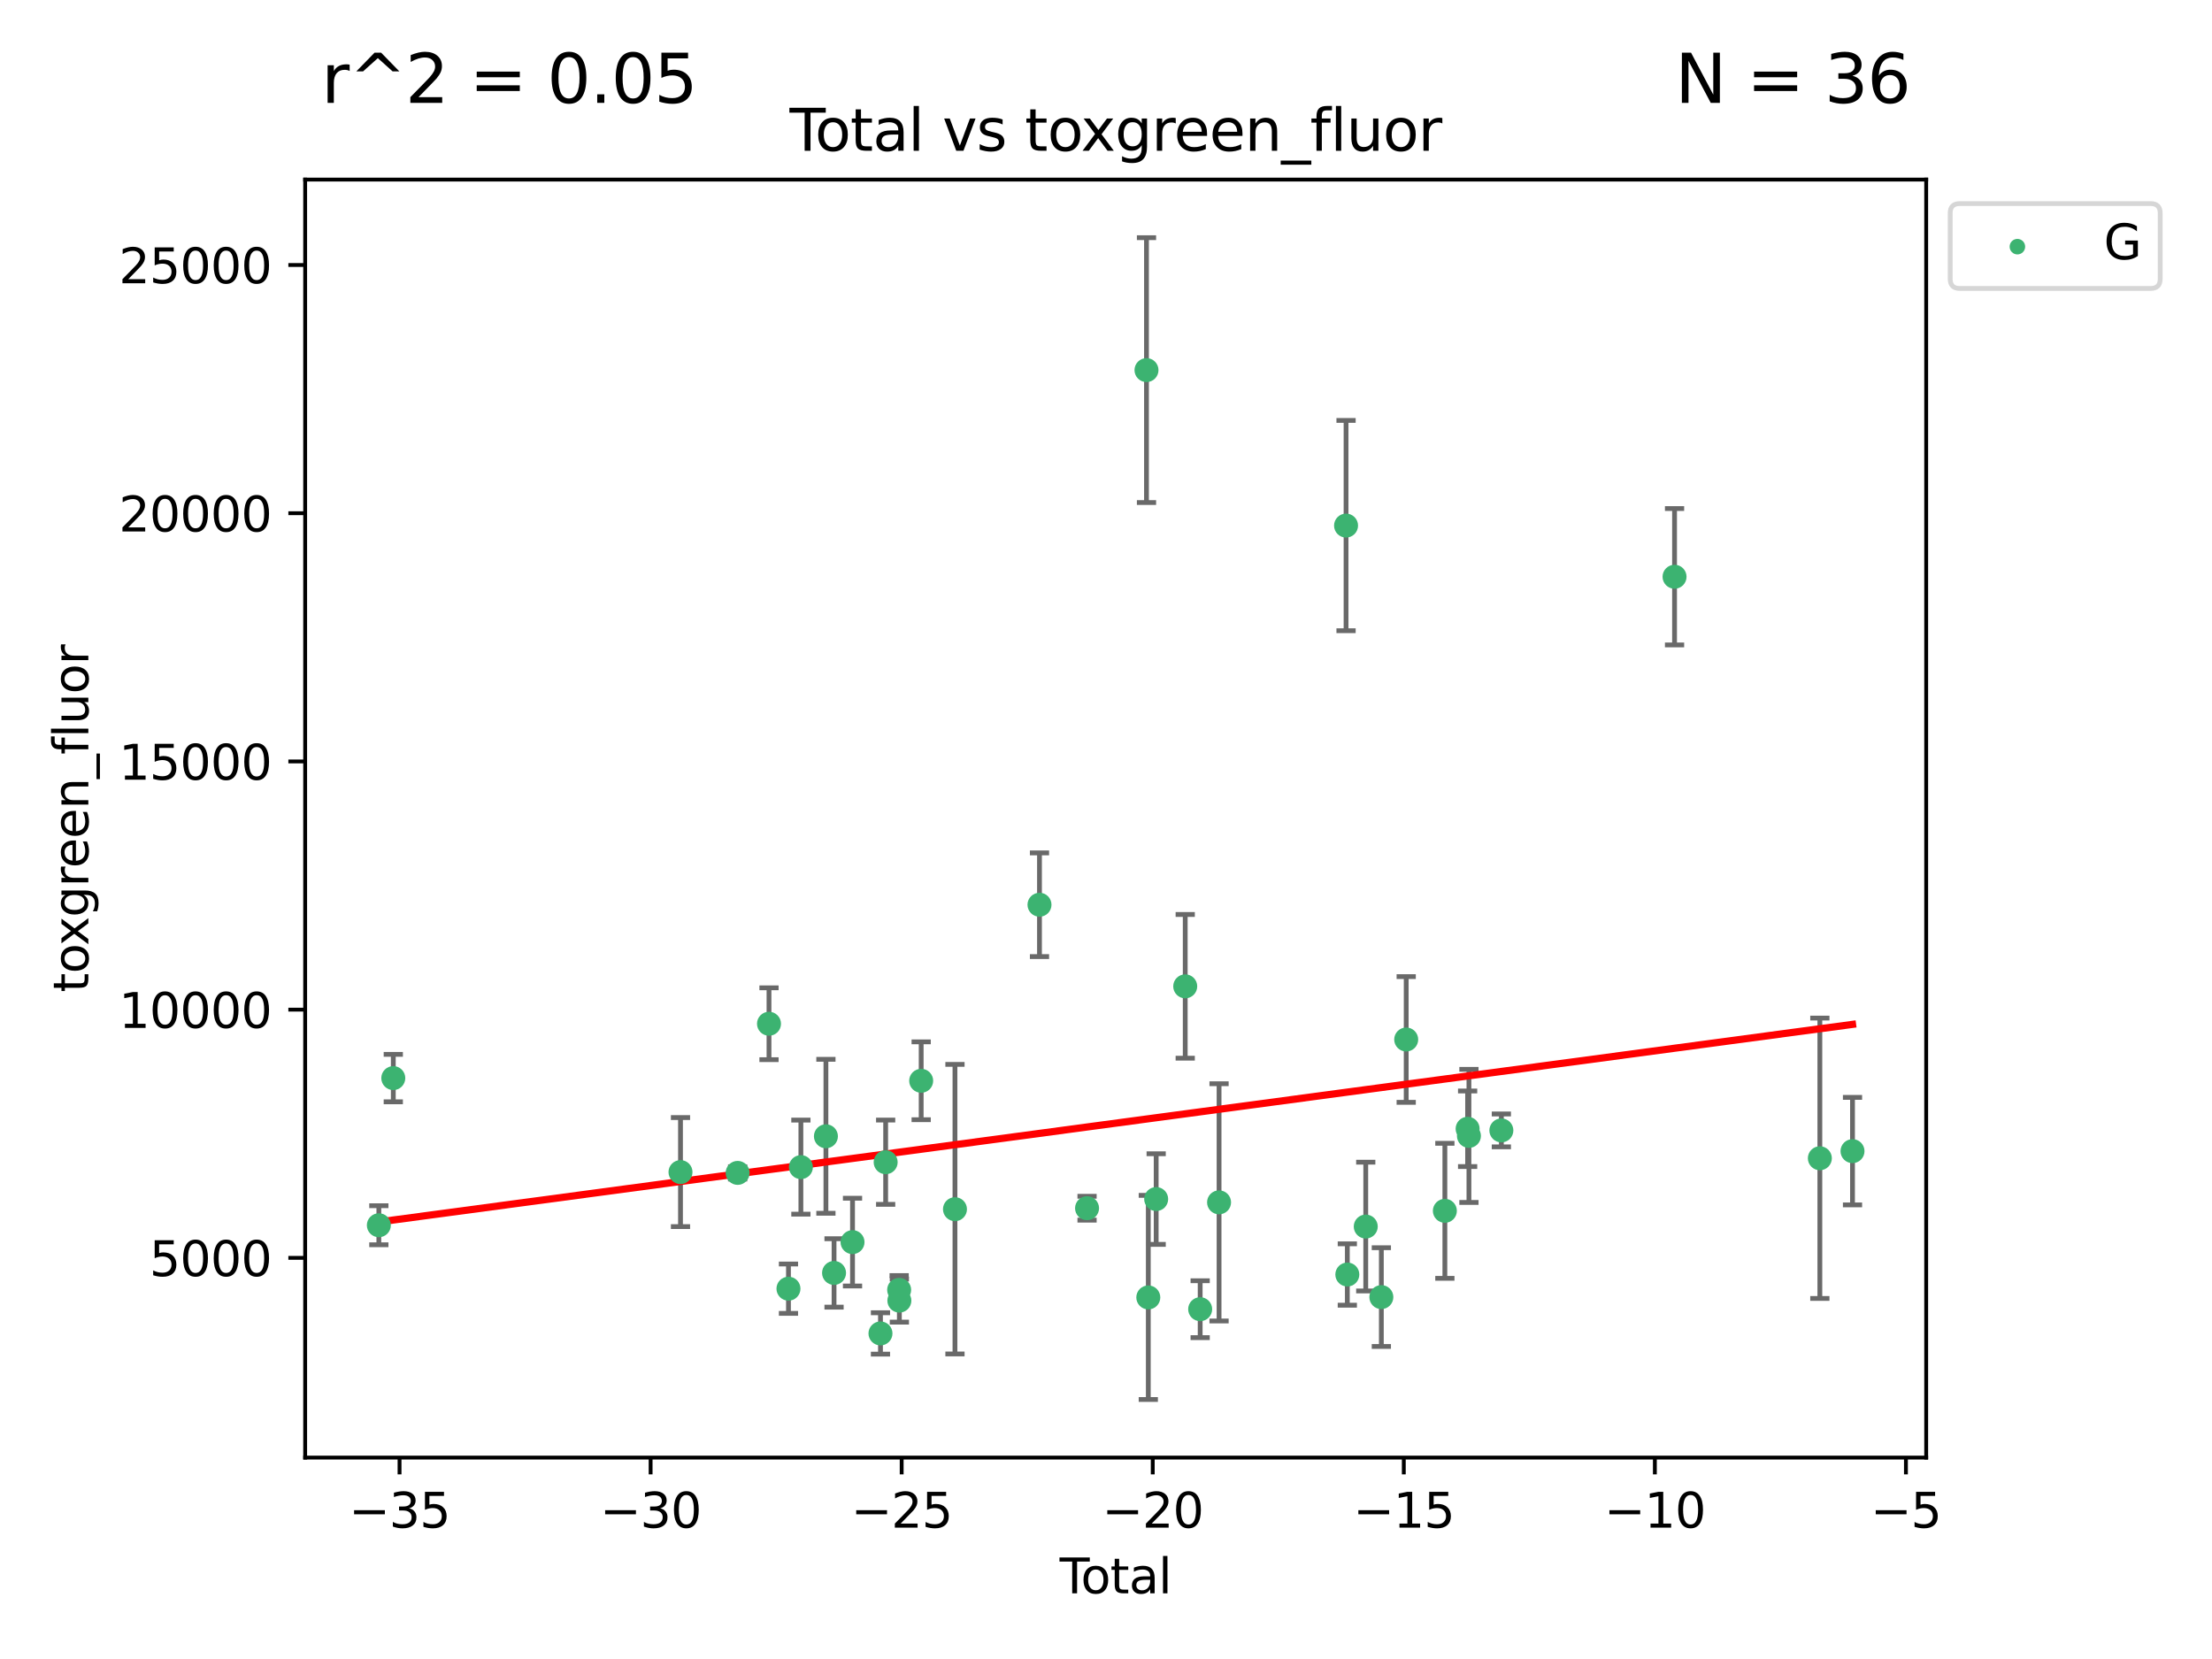 <?xml version="1.0" encoding="utf-8" standalone="no"?>
<!DOCTYPE svg PUBLIC "-//W3C//DTD SVG 1.1//EN"
  "http://www.w3.org/Graphics/SVG/1.1/DTD/svg11.dtd">
<svg xmlns:xlink="http://www.w3.org/1999/xlink" width="460.8pt" height="345.6pt" viewBox="0 0 460.8 345.6" xmlns="http://www.w3.org/2000/svg" version="1.1">
 <defs>
  <style type="text/css">*{stroke-linejoin: round; stroke-linecap: butt}</style>
 </defs>
 <g id="figure_1">
  <g id="patch_1">
   <path d="M 0 345.6 
L 460.8 345.6 
L 460.8 0 
L 0 0 
z
" style="fill: #ffffff"/>
  </g>
  <g id="axes_1">
   <g id="patch_2">
    <path d="M 63.571 303.64 
L 401.26 303.64 
L 401.26 37.411 
L 63.571 37.411 
z
" style="fill: #ffffff"/>
   </g>
   <g id="PathCollection_1">
    <defs>
     <path id="mea04a777cb" d="M 0 1.118 
C 0.297 1.118 0.581 1 0.791 0.791 
C 1 0.581 1.118 0.297 1.118 0 
C 1.118 -0.297 1 -0.581 0.791 -0.791 
C 0.581 -1 0.297 -1.118 0 -1.118 
C -0.297 -1.118 -0.581 -1 -0.791 -0.791 
C -1 -0.581 -1.118 -0.297 -1.118 0 
C -1.118 0.297 -1 0.581 -0.791 0.791 
C -0.581 1 -0.297 1.118 0 1.118 
z
" style="stroke: #3cb371"/>
    </defs>
    <g clip-path="url(#p9fad959317)">
     <use xlink:href="#mea04a777cb" x="78.921" y="255.241" style="fill: #3cb371; stroke: #3cb371"/>
     <use xlink:href="#mea04a777cb" x="81.93" y="224.585" style="fill: #3cb371; stroke: #3cb371"/>
     <use xlink:href="#mea04a777cb" x="141.76" y="244.166" style="fill: #3cb371; stroke: #3cb371"/>
     <use xlink:href="#mea04a777cb" x="153.665" y="244.333" style="fill: #3cb371; stroke: #3cb371"/>
     <use xlink:href="#mea04a777cb" x="160.196" y="213.265" style="fill: #3cb371; stroke: #3cb371"/>
     <use xlink:href="#mea04a777cb" x="164.252" y="268.458" style="fill: #3cb371; stroke: #3cb371"/>
     <use xlink:href="#mea04a777cb" x="166.84" y="243.132" style="fill: #3cb371; stroke: #3cb371"/>
     <use xlink:href="#mea04a777cb" x="172.053" y="236.707" style="fill: #3cb371; stroke: #3cb371"/>
     <use xlink:href="#mea04a777cb" x="173.747" y="265.175" style="fill: #3cb371; stroke: #3cb371"/>
     <use xlink:href="#mea04a777cb" x="177.596" y="258.756" style="fill: #3cb371; stroke: #3cb371"/>
     <use xlink:href="#mea04a777cb" x="183.419" y="277.778" style="fill: #3cb371; stroke: #3cb371"/>
     <use xlink:href="#mea04a777cb" x="184.499" y="242.11" style="fill: #3cb371; stroke: #3cb371"/>
     <use xlink:href="#mea04a777cb" x="187.311" y="268.703" style="fill: #3cb371; stroke: #3cb371"/>
     <use xlink:href="#mea04a777cb" x="187.355" y="270.943" style="fill: #3cb371; stroke: #3cb371"/>
     <use xlink:href="#mea04a777cb" x="191.898" y="225.149" style="fill: #3cb371; stroke: #3cb371"/>
     <use xlink:href="#mea04a777cb" x="198.937" y="251.896" style="fill: #3cb371; stroke: #3cb371"/>
     <use xlink:href="#mea04a777cb" x="216.545" y="188.473" style="fill: #3cb371; stroke: #3cb371"/>
     <use xlink:href="#mea04a777cb" x="226.453" y="251.69" style="fill: #3cb371; stroke: #3cb371"/>
     <use xlink:href="#mea04a777cb" x="238.835" y="77.1" style="fill: #3cb371; stroke: #3cb371"/>
     <use xlink:href="#mea04a777cb" x="239.213" y="270.277" style="fill: #3cb371; stroke: #3cb371"/>
     <use xlink:href="#mea04a777cb" x="240.851" y="249.786" style="fill: #3cb371; stroke: #3cb371"/>
     <use xlink:href="#mea04a777cb" x="246.904" y="205.47" style="fill: #3cb371; stroke: #3cb371"/>
     <use xlink:href="#mea04a777cb" x="250.017" y="272.727" style="fill: #3cb371; stroke: #3cb371"/>
     <use xlink:href="#mea04a777cb" x="253.952" y="250.471" style="fill: #3cb371; stroke: #3cb371"/>
     <use xlink:href="#mea04a777cb" x="280.407" y="109.488" style="fill: #3cb371; stroke: #3cb371"/>
     <use xlink:href="#mea04a777cb" x="280.673" y="265.504" style="fill: #3cb371; stroke: #3cb371"/>
     <use xlink:href="#mea04a777cb" x="284.511" y="255.513" style="fill: #3cb371; stroke: #3cb371"/>
     <use xlink:href="#mea04a777cb" x="287.76" y="270.21" style="fill: #3cb371; stroke: #3cb371"/>
     <use xlink:href="#mea04a777cb" x="292.937" y="216.544" style="fill: #3cb371; stroke: #3cb371"/>
     <use xlink:href="#mea04a777cb" x="300.991" y="252.238" style="fill: #3cb371; stroke: #3cb371"/>
     <use xlink:href="#mea04a777cb" x="305.733" y="235.144" style="fill: #3cb371; stroke: #3cb371"/>
     <use xlink:href="#mea04a777cb" x="306.006" y="236.628" style="fill: #3cb371; stroke: #3cb371"/>
     <use xlink:href="#mea04a777cb" x="312.761" y="235.486" style="fill: #3cb371; stroke: #3cb371"/>
     <use xlink:href="#mea04a777cb" x="348.839" y="120.147" style="fill: #3cb371; stroke: #3cb371"/>
     <use xlink:href="#mea04a777cb" x="379.109" y="241.286" style="fill: #3cb371; stroke: #3cb371"/>
     <use xlink:href="#mea04a777cb" x="385.911" y="239.804" style="fill: #3cb371; stroke: #3cb371"/>
    </g>
   </g>
   <g id="matplotlib.axis_1">
    <g id="xtick_1">
     <g id="line2d_1">
      <defs>
       <path id="m11a4e3e9ac" d="M 0 0 
L 0 3.5 
" style="stroke: #000000; stroke-width: 0.8"/>
      </defs>
      <g>
       <use xlink:href="#m11a4e3e9ac" x="83.232" y="303.64" style="stroke: #000000; stroke-width: 0.8"/>
      </g>
     </g>
     <g id="text_1">
      <!-- −35 -->
      <g transform="translate(72.68 318.238)scale(0.1 -0.1)">
       <defs>
        <path id="DejaVuSans-2212" d="M 678 2272 
L 4684 2272 
L 4684 1741 
L 678 1741 
L 678 2272 
z
" transform="scale(0.016)"/>
        <path id="DejaVuSans-33" d="M 2597 2516 
Q 3050 2419 3304 2112 
Q 3559 1806 3559 1356 
Q 3559 666 3084 287 
Q 2609 -91 1734 -91 
Q 1441 -91 1130 -33 
Q 819 25 488 141 
L 488 750 
Q 750 597 1062 519 
Q 1375 441 1716 441 
Q 2309 441 2620 675 
Q 2931 909 2931 1356 
Q 2931 1769 2642 2001 
Q 2353 2234 1838 2234 
L 1294 2234 
L 1294 2753 
L 1863 2753 
Q 2328 2753 2575 2939 
Q 2822 3125 2822 3475 
Q 2822 3834 2567 4026 
Q 2313 4219 1838 4219 
Q 1578 4219 1281 4162 
Q 984 4106 628 3988 
L 628 4550 
Q 988 4650 1302 4700 
Q 1616 4750 1894 4750 
Q 2613 4750 3031 4423 
Q 3450 4097 3450 3541 
Q 3450 3153 3228 2886 
Q 3006 2619 2597 2516 
z
" transform="scale(0.016)"/>
        <path id="DejaVuSans-35" d="M 691 4666 
L 3169 4666 
L 3169 4134 
L 1269 4134 
L 1269 2991 
Q 1406 3038 1543 3061 
Q 1681 3084 1819 3084 
Q 2600 3084 3056 2656 
Q 3513 2228 3513 1497 
Q 3513 744 3044 326 
Q 2575 -91 1722 -91 
Q 1428 -91 1123 -41 
Q 819 9 494 109 
L 494 744 
Q 775 591 1075 516 
Q 1375 441 1709 441 
Q 2250 441 2565 725 
Q 2881 1009 2881 1497 
Q 2881 1984 2565 2268 
Q 2250 2553 1709 2553 
Q 1456 2553 1204 2497 
Q 953 2441 691 2322 
L 691 4666 
z
" transform="scale(0.016)"/>
       </defs>
       <use xlink:href="#DejaVuSans-2212"/>
       <use xlink:href="#DejaVuSans-33" x="83.789"/>
       <use xlink:href="#DejaVuSans-35" x="147.412"/>
      </g>
     </g>
    </g>
    <g id="xtick_2">
     <g id="line2d_2">
      <g>
       <use xlink:href="#m11a4e3e9ac" x="135.534" y="303.64" style="stroke: #000000; stroke-width: 0.8"/>
      </g>
     </g>
     <g id="text_2">
      <!-- −30 -->
      <g transform="translate(124.981 318.238)scale(0.1 -0.1)">
       <defs>
        <path id="DejaVuSans-30" d="M 2034 4250 
Q 1547 4250 1301 3770 
Q 1056 3291 1056 2328 
Q 1056 1369 1301 889 
Q 1547 409 2034 409 
Q 2525 409 2770 889 
Q 3016 1369 3016 2328 
Q 3016 3291 2770 3770 
Q 2525 4250 2034 4250 
z
M 2034 4750 
Q 2819 4750 3233 4129 
Q 3647 3509 3647 2328 
Q 3647 1150 3233 529 
Q 2819 -91 2034 -91 
Q 1250 -91 836 529 
Q 422 1150 422 2328 
Q 422 3509 836 4129 
Q 1250 4750 2034 4750 
z
" transform="scale(0.016)"/>
       </defs>
       <use xlink:href="#DejaVuSans-2212"/>
       <use xlink:href="#DejaVuSans-33" x="83.789"/>
       <use xlink:href="#DejaVuSans-30" x="147.412"/>
      </g>
     </g>
    </g>
    <g id="xtick_3">
     <g id="line2d_3">
      <g>
       <use xlink:href="#m11a4e3e9ac" x="187.835" y="303.64" style="stroke: #000000; stroke-width: 0.8"/>
      </g>
     </g>
     <g id="text_3">
      <!-- −25 -->
      <g transform="translate(177.283 318.238)scale(0.1 -0.1)">
       <defs>
        <path id="DejaVuSans-32" d="M 1228 531 
L 3431 531 
L 3431 0 
L 469 0 
L 469 531 
Q 828 903 1448 1529 
Q 2069 2156 2228 2338 
Q 2531 2678 2651 2914 
Q 2772 3150 2772 3378 
Q 2772 3750 2511 3984 
Q 2250 4219 1831 4219 
Q 1534 4219 1204 4116 
Q 875 4013 500 3803 
L 500 4441 
Q 881 4594 1212 4672 
Q 1544 4750 1819 4750 
Q 2544 4750 2975 4387 
Q 3406 4025 3406 3419 
Q 3406 3131 3298 2873 
Q 3191 2616 2906 2266 
Q 2828 2175 2409 1742 
Q 1991 1309 1228 531 
z
" transform="scale(0.016)"/>
       </defs>
       <use xlink:href="#DejaVuSans-2212"/>
       <use xlink:href="#DejaVuSans-32" x="83.789"/>
       <use xlink:href="#DejaVuSans-35" x="147.412"/>
      </g>
     </g>
    </g>
    <g id="xtick_4">
     <g id="line2d_4">
      <g>
       <use xlink:href="#m11a4e3e9ac" x="240.136" y="303.64" style="stroke: #000000; stroke-width: 0.8"/>
      </g>
     </g>
     <g id="text_4">
      <!-- −20 -->
      <g transform="translate(229.584 318.238)scale(0.1 -0.1)">
       <use xlink:href="#DejaVuSans-2212"/>
       <use xlink:href="#DejaVuSans-32" x="83.789"/>
       <use xlink:href="#DejaVuSans-30" x="147.412"/>
      </g>
     </g>
    </g>
    <g id="xtick_5">
     <g id="line2d_5">
      <g>
       <use xlink:href="#m11a4e3e9ac" x="292.437" y="303.64" style="stroke: #000000; stroke-width: 0.8"/>
      </g>
     </g>
     <g id="text_5">
      <!-- −15 -->
      <g transform="translate(281.885 318.238)scale(0.1 -0.1)">
       <defs>
        <path id="DejaVuSans-31" d="M 794 531 
L 1825 531 
L 1825 4091 
L 703 3866 
L 703 4441 
L 1819 4666 
L 2450 4666 
L 2450 531 
L 3481 531 
L 3481 0 
L 794 0 
L 794 531 
z
" transform="scale(0.016)"/>
       </defs>
       <use xlink:href="#DejaVuSans-2212"/>
       <use xlink:href="#DejaVuSans-31" x="83.789"/>
       <use xlink:href="#DejaVuSans-35" x="147.412"/>
      </g>
     </g>
    </g>
    <g id="xtick_6">
     <g id="line2d_6">
      <g>
       <use xlink:href="#m11a4e3e9ac" x="344.739" y="303.64" style="stroke: #000000; stroke-width: 0.8"/>
      </g>
     </g>
     <g id="text_6">
      <!-- −10 -->
      <g transform="translate(334.186 318.238)scale(0.1 -0.1)">
       <use xlink:href="#DejaVuSans-2212"/>
       <use xlink:href="#DejaVuSans-31" x="83.789"/>
       <use xlink:href="#DejaVuSans-30" x="147.412"/>
      </g>
     </g>
    </g>
    <g id="xtick_7">
     <g id="line2d_7">
      <g>
       <use xlink:href="#m11a4e3e9ac" x="397.04" y="303.64" style="stroke: #000000; stroke-width: 0.8"/>
      </g>
     </g>
     <g id="text_7">
      <!-- −5 -->
      <g transform="translate(389.669 318.238)scale(0.1 -0.1)">
       <use xlink:href="#DejaVuSans-2212"/>
       <use xlink:href="#DejaVuSans-35" x="83.789"/>
      </g>
     </g>
    </g>
    <g id="text_8">
     <!-- Total -->
     <g transform="translate(220.739 331.917)scale(0.1 -0.1)">
      <defs>
       <path id="DejaVuSans-54" d="M -19 4666 
L 3928 4666 
L 3928 4134 
L 2272 4134 
L 2272 0 
L 1638 0 
L 1638 4134 
L -19 4134 
L -19 4666 
z
" transform="scale(0.016)"/>
       <path id="DejaVuSans-6f" d="M 1959 3097 
Q 1497 3097 1228 2736 
Q 959 2375 959 1747 
Q 959 1119 1226 758 
Q 1494 397 1959 397 
Q 2419 397 2687 759 
Q 2956 1122 2956 1747 
Q 2956 2369 2687 2733 
Q 2419 3097 1959 3097 
z
M 1959 3584 
Q 2709 3584 3137 3096 
Q 3566 2609 3566 1747 
Q 3566 888 3137 398 
Q 2709 -91 1959 -91 
Q 1206 -91 779 398 
Q 353 888 353 1747 
Q 353 2609 779 3096 
Q 1206 3584 1959 3584 
z
" transform="scale(0.016)"/>
       <path id="DejaVuSans-74" d="M 1172 4494 
L 1172 3500 
L 2356 3500 
L 2356 3053 
L 1172 3053 
L 1172 1153 
Q 1172 725 1289 603 
Q 1406 481 1766 481 
L 2356 481 
L 2356 0 
L 1766 0 
Q 1100 0 847 248 
Q 594 497 594 1153 
L 594 3053 
L 172 3053 
L 172 3500 
L 594 3500 
L 594 4494 
L 1172 4494 
z
" transform="scale(0.016)"/>
       <path id="DejaVuSans-61" d="M 2194 1759 
Q 1497 1759 1228 1600 
Q 959 1441 959 1056 
Q 959 750 1161 570 
Q 1363 391 1709 391 
Q 2188 391 2477 730 
Q 2766 1069 2766 1631 
L 2766 1759 
L 2194 1759 
z
M 3341 1997 
L 3341 0 
L 2766 0 
L 2766 531 
Q 2569 213 2275 61 
Q 1981 -91 1556 -91 
Q 1019 -91 701 211 
Q 384 513 384 1019 
Q 384 1609 779 1909 
Q 1175 2209 1959 2209 
L 2766 2209 
L 2766 2266 
Q 2766 2663 2505 2880 
Q 2244 3097 1772 3097 
Q 1472 3097 1187 3025 
Q 903 2953 641 2809 
L 641 3341 
Q 956 3463 1253 3523 
Q 1550 3584 1831 3584 
Q 2591 3584 2966 3190 
Q 3341 2797 3341 1997 
z
" transform="scale(0.016)"/>
       <path id="DejaVuSans-6c" d="M 603 4863 
L 1178 4863 
L 1178 0 
L 603 0 
L 603 4863 
z
" transform="scale(0.016)"/>
      </defs>
      <use xlink:href="#DejaVuSans-54"/>
      <use xlink:href="#DejaVuSans-6f" x="44.084"/>
      <use xlink:href="#DejaVuSans-74" x="105.266"/>
      <use xlink:href="#DejaVuSans-61" x="144.475"/>
      <use xlink:href="#DejaVuSans-6c" x="205.754"/>
     </g>
    </g>
   </g>
   <g id="matplotlib.axis_2">
    <g id="ytick_1">
     <g id="line2d_8">
      <defs>
       <path id="m88fc9c9b9e" d="M 0 0 
L -3.5 0 
" style="stroke: #000000; stroke-width: 0.8"/>
      </defs>
      <g>
       <use xlink:href="#m88fc9c9b9e" x="63.571" y="262.033" style="stroke: #000000; stroke-width: 0.8"/>
      </g>
     </g>
     <g id="text_9">
      <!-- 5000 -->
      <g transform="translate(31.121 265.832)scale(0.1 -0.1)">
       <use xlink:href="#DejaVuSans-35"/>
       <use xlink:href="#DejaVuSans-30" x="63.623"/>
       <use xlink:href="#DejaVuSans-30" x="127.246"/>
       <use xlink:href="#DejaVuSans-30" x="190.869"/>
      </g>
     </g>
    </g>
    <g id="ytick_2">
     <g id="line2d_9">
      <g>
       <use xlink:href="#m88fc9c9b9e" x="63.571" y="210.326" style="stroke: #000000; stroke-width: 0.8"/>
      </g>
     </g>
     <g id="text_10">
      <!-- 10000 -->
      <g transform="translate(24.759 214.125)scale(0.1 -0.1)">
       <use xlink:href="#DejaVuSans-31"/>
       <use xlink:href="#DejaVuSans-30" x="63.623"/>
       <use xlink:href="#DejaVuSans-30" x="127.246"/>
       <use xlink:href="#DejaVuSans-30" x="190.869"/>
       <use xlink:href="#DejaVuSans-30" x="254.492"/>
      </g>
     </g>
    </g>
    <g id="ytick_3">
     <g id="line2d_10">
      <g>
       <use xlink:href="#m88fc9c9b9e" x="63.571" y="158.619" style="stroke: #000000; stroke-width: 0.8"/>
      </g>
     </g>
     <g id="text_11">
      <!-- 15000 -->
      <g transform="translate(24.759 162.418)scale(0.1 -0.1)">
       <use xlink:href="#DejaVuSans-31"/>
       <use xlink:href="#DejaVuSans-35" x="63.623"/>
       <use xlink:href="#DejaVuSans-30" x="127.246"/>
       <use xlink:href="#DejaVuSans-30" x="190.869"/>
       <use xlink:href="#DejaVuSans-30" x="254.492"/>
      </g>
     </g>
    </g>
    <g id="ytick_4">
     <g id="line2d_11">
      <g>
       <use xlink:href="#m88fc9c9b9e" x="63.571" y="106.913" style="stroke: #000000; stroke-width: 0.8"/>
      </g>
     </g>
     <g id="text_12">
      <!-- 20000 -->
      <g transform="translate(24.759 110.712)scale(0.1 -0.1)">
       <use xlink:href="#DejaVuSans-32"/>
       <use xlink:href="#DejaVuSans-30" x="63.623"/>
       <use xlink:href="#DejaVuSans-30" x="127.246"/>
       <use xlink:href="#DejaVuSans-30" x="190.869"/>
       <use xlink:href="#DejaVuSans-30" x="254.492"/>
      </g>
     </g>
    </g>
    <g id="ytick_5">
     <g id="line2d_12">
      <g>
       <use xlink:href="#m88fc9c9b9e" x="63.571" y="55.206" style="stroke: #000000; stroke-width: 0.8"/>
      </g>
     </g>
     <g id="text_13">
      <!-- 25000 -->
      <g transform="translate(24.759 59.005)scale(0.1 -0.1)">
       <use xlink:href="#DejaVuSans-32"/>
       <use xlink:href="#DejaVuSans-35" x="63.623"/>
       <use xlink:href="#DejaVuSans-30" x="127.246"/>
       <use xlink:href="#DejaVuSans-30" x="190.869"/>
       <use xlink:href="#DejaVuSans-30" x="254.492"/>
      </g>
     </g>
    </g>
    <g id="text_14">
     <!-- toxgreen_fluor -->
     <g transform="translate(18.401 206.72)rotate(-90)scale(0.1 -0.1)">
      <defs>
       <path id="DejaVuSans-78" d="M 3513 3500 
L 2247 1797 
L 3578 0 
L 2900 0 
L 1881 1375 
L 863 0 
L 184 0 
L 1544 1831 
L 300 3500 
L 978 3500 
L 1906 2253 
L 2834 3500 
L 3513 3500 
z
" transform="scale(0.016)"/>
       <path id="DejaVuSans-67" d="M 2906 1791 
Q 2906 2416 2648 2759 
Q 2391 3103 1925 3103 
Q 1463 3103 1205 2759 
Q 947 2416 947 1791 
Q 947 1169 1205 825 
Q 1463 481 1925 481 
Q 2391 481 2648 825 
Q 2906 1169 2906 1791 
z
M 3481 434 
Q 3481 -459 3084 -895 
Q 2688 -1331 1869 -1331 
Q 1566 -1331 1297 -1286 
Q 1028 -1241 775 -1147 
L 775 -588 
Q 1028 -725 1275 -790 
Q 1522 -856 1778 -856 
Q 2344 -856 2625 -561 
Q 2906 -266 2906 331 
L 2906 616 
Q 2728 306 2450 153 
Q 2172 0 1784 0 
Q 1141 0 747 490 
Q 353 981 353 1791 
Q 353 2603 747 3093 
Q 1141 3584 1784 3584 
Q 2172 3584 2450 3431 
Q 2728 3278 2906 2969 
L 2906 3500 
L 3481 3500 
L 3481 434 
z
" transform="scale(0.016)"/>
       <path id="DejaVuSans-72" d="M 2631 2963 
Q 2534 3019 2420 3045 
Q 2306 3072 2169 3072 
Q 1681 3072 1420 2755 
Q 1159 2438 1159 1844 
L 1159 0 
L 581 0 
L 581 3500 
L 1159 3500 
L 1159 2956 
Q 1341 3275 1631 3429 
Q 1922 3584 2338 3584 
Q 2397 3584 2469 3576 
Q 2541 3569 2628 3553 
L 2631 2963 
z
" transform="scale(0.016)"/>
       <path id="DejaVuSans-65" d="M 3597 1894 
L 3597 1613 
L 953 1613 
Q 991 1019 1311 708 
Q 1631 397 2203 397 
Q 2534 397 2845 478 
Q 3156 559 3463 722 
L 3463 178 
Q 3153 47 2828 -22 
Q 2503 -91 2169 -91 
Q 1331 -91 842 396 
Q 353 884 353 1716 
Q 353 2575 817 3079 
Q 1281 3584 2069 3584 
Q 2775 3584 3186 3129 
Q 3597 2675 3597 1894 
z
M 3022 2063 
Q 3016 2534 2758 2815 
Q 2500 3097 2075 3097 
Q 1594 3097 1305 2825 
Q 1016 2553 972 2059 
L 3022 2063 
z
" transform="scale(0.016)"/>
       <path id="DejaVuSans-6e" d="M 3513 2113 
L 3513 0 
L 2938 0 
L 2938 2094 
Q 2938 2591 2744 2837 
Q 2550 3084 2163 3084 
Q 1697 3084 1428 2787 
Q 1159 2491 1159 1978 
L 1159 0 
L 581 0 
L 581 3500 
L 1159 3500 
L 1159 2956 
Q 1366 3272 1645 3428 
Q 1925 3584 2291 3584 
Q 2894 3584 3203 3211 
Q 3513 2838 3513 2113 
z
" transform="scale(0.016)"/>
       <path id="DejaVuSans-5f" d="M 3263 -1063 
L 3263 -1509 
L -63 -1509 
L -63 -1063 
L 3263 -1063 
z
" transform="scale(0.016)"/>
       <path id="DejaVuSans-66" d="M 2375 4863 
L 2375 4384 
L 1825 4384 
Q 1516 4384 1395 4259 
Q 1275 4134 1275 3809 
L 1275 3500 
L 2222 3500 
L 2222 3053 
L 1275 3053 
L 1275 0 
L 697 0 
L 697 3053 
L 147 3053 
L 147 3500 
L 697 3500 
L 697 3744 
Q 697 4328 969 4595 
Q 1241 4863 1831 4863 
L 2375 4863 
z
" transform="scale(0.016)"/>
       <path id="DejaVuSans-75" d="M 544 1381 
L 544 3500 
L 1119 3500 
L 1119 1403 
Q 1119 906 1312 657 
Q 1506 409 1894 409 
Q 2359 409 2629 706 
Q 2900 1003 2900 1516 
L 2900 3500 
L 3475 3500 
L 3475 0 
L 2900 0 
L 2900 538 
Q 2691 219 2414 64 
Q 2138 -91 1772 -91 
Q 1169 -91 856 284 
Q 544 659 544 1381 
z
M 1991 3584 
L 1991 3584 
z
" transform="scale(0.016)"/>
      </defs>
      <use xlink:href="#DejaVuSans-74"/>
      <use xlink:href="#DejaVuSans-6f" x="39.209"/>
      <use xlink:href="#DejaVuSans-78" x="97.266"/>
      <use xlink:href="#DejaVuSans-67" x="156.445"/>
      <use xlink:href="#DejaVuSans-72" x="219.922"/>
      <use xlink:href="#DejaVuSans-65" x="258.785"/>
      <use xlink:href="#DejaVuSans-65" x="320.309"/>
      <use xlink:href="#DejaVuSans-6e" x="381.832"/>
      <use xlink:href="#DejaVuSans-5f" x="445.211"/>
      <use xlink:href="#DejaVuSans-66" x="495.211"/>
      <use xlink:href="#DejaVuSans-6c" x="530.416"/>
      <use xlink:href="#DejaVuSans-75" x="558.199"/>
      <use xlink:href="#DejaVuSans-6f" x="621.578"/>
      <use xlink:href="#DejaVuSans-72" x="682.76"/>
     </g>
    </g>
   </g>
   <g id="LineCollection_1">
    <path d="M 78.921 259.311 
L 78.921 251.171 
" clip-path="url(#p9fad959317)" style="fill: none; stroke: #696969"/>
    <path d="M 81.93 229.529 
L 81.93 219.641 
" clip-path="url(#p9fad959317)" style="fill: none; stroke: #696969"/>
    <path d="M 141.76 255.523 
L 141.76 232.809 
" clip-path="url(#p9fad959317)" style="fill: none; stroke: #696969"/>
    <path d="M 153.665 245.62 
L 153.665 243.047 
" clip-path="url(#p9fad959317)" style="fill: none; stroke: #696969"/>
    <path d="M 160.196 220.749 
L 160.196 205.782 
" clip-path="url(#p9fad959317)" style="fill: none; stroke: #696969"/>
    <path d="M 164.252 273.6 
L 164.252 263.315 
" clip-path="url(#p9fad959317)" style="fill: none; stroke: #696969"/>
    <path d="M 166.84 252.927 
L 166.84 233.337 
" clip-path="url(#p9fad959317)" style="fill: none; stroke: #696969"/>
    <path d="M 172.053 252.743 
L 172.053 220.671 
" clip-path="url(#p9fad959317)" style="fill: none; stroke: #696969"/>
    <path d="M 173.747 272.302 
L 173.747 258.049 
" clip-path="url(#p9fad959317)" style="fill: none; stroke: #696969"/>
    <path d="M 177.596 267.9 
L 177.596 249.612 
" clip-path="url(#p9fad959317)" style="fill: none; stroke: #696969"/>
    <path d="M 183.419 282.087 
L 183.419 273.469 
" clip-path="url(#p9fad959317)" style="fill: none; stroke: #696969"/>
    <path d="M 184.499 250.89 
L 184.499 233.33 
" clip-path="url(#p9fad959317)" style="fill: none; stroke: #696969"/>
    <path d="M 187.311 271.688 
L 187.311 265.719 
" clip-path="url(#p9fad959317)" style="fill: none; stroke: #696969"/>
    <path d="M 187.355 275.422 
L 187.355 266.463 
" clip-path="url(#p9fad959317)" style="fill: none; stroke: #696969"/>
    <path d="M 191.898 233.257 
L 191.898 217.04 
" clip-path="url(#p9fad959317)" style="fill: none; stroke: #696969"/>
    <path d="M 198.937 282.056 
L 198.937 221.735 
" clip-path="url(#p9fad959317)" style="fill: none; stroke: #696969"/>
    <path d="M 216.545 199.273 
L 216.545 177.673 
" clip-path="url(#p9fad959317)" style="fill: none; stroke: #696969"/>
    <path d="M 226.453 254.176 
L 226.453 249.205 
" clip-path="url(#p9fad959317)" style="fill: none; stroke: #696969"/>
    <path d="M 238.835 104.687 
L 238.835 49.513 
" clip-path="url(#p9fad959317)" style="fill: none; stroke: #696969"/>
    <path d="M 239.213 291.539 
L 239.213 249.015 
" clip-path="url(#p9fad959317)" style="fill: none; stroke: #696969"/>
    <path d="M 240.851 259.226 
L 240.851 240.345 
" clip-path="url(#p9fad959317)" style="fill: none; stroke: #696969"/>
    <path d="M 246.904 220.441 
L 246.904 190.499 
" clip-path="url(#p9fad959317)" style="fill: none; stroke: #696969"/>
    <path d="M 250.017 278.654 
L 250.017 266.8 
" clip-path="url(#p9fad959317)" style="fill: none; stroke: #696969"/>
    <path d="M 253.952 275.182 
L 253.952 225.759 
" clip-path="url(#p9fad959317)" style="fill: none; stroke: #696969"/>
    <path d="M 280.407 131.392 
L 280.407 87.583 
" clip-path="url(#p9fad959317)" style="fill: none; stroke: #696969"/>
    <path d="M 280.673 271.897 
L 280.673 259.11 
" clip-path="url(#p9fad959317)" style="fill: none; stroke: #696969"/>
    <path d="M 284.511 268.925 
L 284.511 242.101 
" clip-path="url(#p9fad959317)" style="fill: none; stroke: #696969"/>
    <path d="M 287.76 280.495 
L 287.76 259.925 
" clip-path="url(#p9fad959317)" style="fill: none; stroke: #696969"/>
    <path d="M 292.937 229.64 
L 292.937 203.449 
" clip-path="url(#p9fad959317)" style="fill: none; stroke: #696969"/>
    <path d="M 300.991 266.299 
L 300.991 238.176 
" clip-path="url(#p9fad959317)" style="fill: none; stroke: #696969"/>
    <path d="M 305.733 243.011 
L 305.733 227.276 
" clip-path="url(#p9fad959317)" style="fill: none; stroke: #696969"/>
    <path d="M 306.006 250.491 
L 306.006 222.765 
" clip-path="url(#p9fad959317)" style="fill: none; stroke: #696969"/>
    <path d="M 312.761 238.911 
L 312.761 232.06 
" clip-path="url(#p9fad959317)" style="fill: none; stroke: #696969"/>
    <path d="M 348.839 134.352 
L 348.839 105.942 
" clip-path="url(#p9fad959317)" style="fill: none; stroke: #696969"/>
    <path d="M 379.109 270.492 
L 379.109 212.081 
" clip-path="url(#p9fad959317)" style="fill: none; stroke: #696969"/>
    <path d="M 385.911 251.003 
L 385.911 228.605 
" clip-path="url(#p9fad959317)" style="fill: none; stroke: #696969"/>
   </g>
   <g id="line2d_13">
    <defs>
     <path id="m3dfc11382b" d="M 2 0 
L -2 -0 
" style="stroke: #696969"/>
    </defs>
    <g clip-path="url(#p9fad959317)">
     <use xlink:href="#m3dfc11382b" x="78.921" y="259.311" style="fill: #696969; stroke: #696969"/>
     <use xlink:href="#m3dfc11382b" x="81.93" y="229.529" style="fill: #696969; stroke: #696969"/>
     <use xlink:href="#m3dfc11382b" x="141.76" y="255.523" style="fill: #696969; stroke: #696969"/>
     <use xlink:href="#m3dfc11382b" x="153.665" y="245.62" style="fill: #696969; stroke: #696969"/>
     <use xlink:href="#m3dfc11382b" x="160.196" y="220.749" style="fill: #696969; stroke: #696969"/>
     <use xlink:href="#m3dfc11382b" x="164.252" y="273.6" style="fill: #696969; stroke: #696969"/>
     <use xlink:href="#m3dfc11382b" x="166.84" y="252.927" style="fill: #696969; stroke: #696969"/>
     <use xlink:href="#m3dfc11382b" x="172.053" y="252.743" style="fill: #696969; stroke: #696969"/>
     <use xlink:href="#m3dfc11382b" x="173.747" y="272.302" style="fill: #696969; stroke: #696969"/>
     <use xlink:href="#m3dfc11382b" x="177.596" y="267.9" style="fill: #696969; stroke: #696969"/>
     <use xlink:href="#m3dfc11382b" x="183.419" y="282.087" style="fill: #696969; stroke: #696969"/>
     <use xlink:href="#m3dfc11382b" x="184.499" y="250.89" style="fill: #696969; stroke: #696969"/>
     <use xlink:href="#m3dfc11382b" x="187.311" y="271.688" style="fill: #696969; stroke: #696969"/>
     <use xlink:href="#m3dfc11382b" x="187.355" y="275.422" style="fill: #696969; stroke: #696969"/>
     <use xlink:href="#m3dfc11382b" x="191.898" y="233.257" style="fill: #696969; stroke: #696969"/>
     <use xlink:href="#m3dfc11382b" x="198.937" y="282.056" style="fill: #696969; stroke: #696969"/>
     <use xlink:href="#m3dfc11382b" x="216.545" y="199.273" style="fill: #696969; stroke: #696969"/>
     <use xlink:href="#m3dfc11382b" x="226.453" y="254.176" style="fill: #696969; stroke: #696969"/>
     <use xlink:href="#m3dfc11382b" x="238.835" y="104.687" style="fill: #696969; stroke: #696969"/>
     <use xlink:href="#m3dfc11382b" x="239.213" y="291.539" style="fill: #696969; stroke: #696969"/>
     <use xlink:href="#m3dfc11382b" x="240.851" y="259.226" style="fill: #696969; stroke: #696969"/>
     <use xlink:href="#m3dfc11382b" x="246.904" y="220.441" style="fill: #696969; stroke: #696969"/>
     <use xlink:href="#m3dfc11382b" x="250.017" y="278.654" style="fill: #696969; stroke: #696969"/>
     <use xlink:href="#m3dfc11382b" x="253.952" y="275.182" style="fill: #696969; stroke: #696969"/>
     <use xlink:href="#m3dfc11382b" x="280.407" y="131.392" style="fill: #696969; stroke: #696969"/>
     <use xlink:href="#m3dfc11382b" x="280.673" y="271.897" style="fill: #696969; stroke: #696969"/>
     <use xlink:href="#m3dfc11382b" x="284.511" y="268.925" style="fill: #696969; stroke: #696969"/>
     <use xlink:href="#m3dfc11382b" x="287.76" y="280.495" style="fill: #696969; stroke: #696969"/>
     <use xlink:href="#m3dfc11382b" x="292.937" y="229.64" style="fill: #696969; stroke: #696969"/>
     <use xlink:href="#m3dfc11382b" x="300.991" y="266.299" style="fill: #696969; stroke: #696969"/>
     <use xlink:href="#m3dfc11382b" x="305.733" y="243.011" style="fill: #696969; stroke: #696969"/>
     <use xlink:href="#m3dfc11382b" x="306.006" y="250.491" style="fill: #696969; stroke: #696969"/>
     <use xlink:href="#m3dfc11382b" x="312.761" y="238.911" style="fill: #696969; stroke: #696969"/>
     <use xlink:href="#m3dfc11382b" x="348.839" y="134.352" style="fill: #696969; stroke: #696969"/>
     <use xlink:href="#m3dfc11382b" x="379.109" y="270.492" style="fill: #696969; stroke: #696969"/>
     <use xlink:href="#m3dfc11382b" x="385.911" y="251.003" style="fill: #696969; stroke: #696969"/>
    </g>
   </g>
   <g id="line2d_14">
    <g clip-path="url(#p9fad959317)">
     <use xlink:href="#m3dfc11382b" x="78.921" y="251.171" style="fill: #696969; stroke: #696969"/>
     <use xlink:href="#m3dfc11382b" x="81.93" y="219.641" style="fill: #696969; stroke: #696969"/>
     <use xlink:href="#m3dfc11382b" x="141.76" y="232.809" style="fill: #696969; stroke: #696969"/>
     <use xlink:href="#m3dfc11382b" x="153.665" y="243.047" style="fill: #696969; stroke: #696969"/>
     <use xlink:href="#m3dfc11382b" x="160.196" y="205.782" style="fill: #696969; stroke: #696969"/>
     <use xlink:href="#m3dfc11382b" x="164.252" y="263.315" style="fill: #696969; stroke: #696969"/>
     <use xlink:href="#m3dfc11382b" x="166.84" y="233.337" style="fill: #696969; stroke: #696969"/>
     <use xlink:href="#m3dfc11382b" x="172.053" y="220.671" style="fill: #696969; stroke: #696969"/>
     <use xlink:href="#m3dfc11382b" x="173.747" y="258.049" style="fill: #696969; stroke: #696969"/>
     <use xlink:href="#m3dfc11382b" x="177.596" y="249.612" style="fill: #696969; stroke: #696969"/>
     <use xlink:href="#m3dfc11382b" x="183.419" y="273.469" style="fill: #696969; stroke: #696969"/>
     <use xlink:href="#m3dfc11382b" x="184.499" y="233.33" style="fill: #696969; stroke: #696969"/>
     <use xlink:href="#m3dfc11382b" x="187.311" y="265.719" style="fill: #696969; stroke: #696969"/>
     <use xlink:href="#m3dfc11382b" x="187.355" y="266.463" style="fill: #696969; stroke: #696969"/>
     <use xlink:href="#m3dfc11382b" x="191.898" y="217.04" style="fill: #696969; stroke: #696969"/>
     <use xlink:href="#m3dfc11382b" x="198.937" y="221.735" style="fill: #696969; stroke: #696969"/>
     <use xlink:href="#m3dfc11382b" x="216.545" y="177.673" style="fill: #696969; stroke: #696969"/>
     <use xlink:href="#m3dfc11382b" x="226.453" y="249.205" style="fill: #696969; stroke: #696969"/>
     <use xlink:href="#m3dfc11382b" x="238.835" y="49.513" style="fill: #696969; stroke: #696969"/>
     <use xlink:href="#m3dfc11382b" x="239.213" y="249.015" style="fill: #696969; stroke: #696969"/>
     <use xlink:href="#m3dfc11382b" x="240.851" y="240.345" style="fill: #696969; stroke: #696969"/>
     <use xlink:href="#m3dfc11382b" x="246.904" y="190.499" style="fill: #696969; stroke: #696969"/>
     <use xlink:href="#m3dfc11382b" x="250.017" y="266.8" style="fill: #696969; stroke: #696969"/>
     <use xlink:href="#m3dfc11382b" x="253.952" y="225.759" style="fill: #696969; stroke: #696969"/>
     <use xlink:href="#m3dfc11382b" x="280.407" y="87.583" style="fill: #696969; stroke: #696969"/>
     <use xlink:href="#m3dfc11382b" x="280.673" y="259.11" style="fill: #696969; stroke: #696969"/>
     <use xlink:href="#m3dfc11382b" x="284.511" y="242.101" style="fill: #696969; stroke: #696969"/>
     <use xlink:href="#m3dfc11382b" x="287.76" y="259.925" style="fill: #696969; stroke: #696969"/>
     <use xlink:href="#m3dfc11382b" x="292.937" y="203.449" style="fill: #696969; stroke: #696969"/>
     <use xlink:href="#m3dfc11382b" x="300.991" y="238.176" style="fill: #696969; stroke: #696969"/>
     <use xlink:href="#m3dfc11382b" x="305.733" y="227.276" style="fill: #696969; stroke: #696969"/>
     <use xlink:href="#m3dfc11382b" x="306.006" y="222.765" style="fill: #696969; stroke: #696969"/>
     <use xlink:href="#m3dfc11382b" x="312.761" y="232.06" style="fill: #696969; stroke: #696969"/>
     <use xlink:href="#m3dfc11382b" x="348.839" y="105.942" style="fill: #696969; stroke: #696969"/>
     <use xlink:href="#m3dfc11382b" x="379.109" y="212.081" style="fill: #696969; stroke: #696969"/>
     <use xlink:href="#m3dfc11382b" x="385.911" y="228.605" style="fill: #696969; stroke: #696969"/>
    </g>
   </g>
   <g id="line2d_15">
    <path d="M 78.921 254.554 
L 81.93 254.151 
L 141.76 246.129 
L 153.665 244.533 
L 160.196 243.658 
L 164.252 243.114 
L 166.84 242.767 
L 172.053 242.068 
L 173.747 241.841 
L 177.596 241.325 
L 183.419 240.544 
L 184.499 240.399 
L 187.311 240.022 
L 187.355 240.016 
L 191.898 239.407 
L 198.937 238.463 
L 216.545 236.103 
L 226.453 234.774 
L 238.835 233.114 
L 239.213 233.064 
L 240.851 232.844 
L 246.904 232.032 
L 250.017 231.615 
L 253.952 231.088 
L 280.407 227.541 
L 280.673 227.505 
L 284.511 226.99 
L 287.76 226.555 
L 292.937 225.861 
L 300.991 224.781 
L 305.733 224.145 
L 306.006 224.108 
L 312.761 223.203 
L 348.839 218.366 
L 379.109 214.307 
L 385.911 213.396 
" clip-path="url(#p9fad959317)" style="fill: none; stroke: #ff0000; stroke-width: 1.5; stroke-linecap: square"/>
   </g>
   <g id="line2d_16">
    <defs>
     <path id="m660620a994" d="M 0 2 
C 0.53 2 1.039 1.789 1.414 1.414 
C 1.789 1.039 2 0.53 2 0 
C 2 -0.53 1.789 -1.039 1.414 -1.414 
C 1.039 -1.789 0.53 -2 0 -2 
C -0.53 -2 -1.039 -1.789 -1.414 -1.414 
C -1.789 -1.039 -2 -0.53 -2 0 
C -2 0.53 -1.789 1.039 -1.414 1.414 
C -1.039 1.789 -0.53 2 0 2 
z
" style="stroke: #3cb371"/>
    </defs>
    <g clip-path="url(#p9fad959317)">
     <use xlink:href="#m660620a994" x="78.921" y="255.241" style="fill: #3cb371; stroke: #3cb371"/>
     <use xlink:href="#m660620a994" x="81.93" y="224.585" style="fill: #3cb371; stroke: #3cb371"/>
     <use xlink:href="#m660620a994" x="141.76" y="244.166" style="fill: #3cb371; stroke: #3cb371"/>
     <use xlink:href="#m660620a994" x="153.665" y="244.333" style="fill: #3cb371; stroke: #3cb371"/>
     <use xlink:href="#m660620a994" x="160.196" y="213.265" style="fill: #3cb371; stroke: #3cb371"/>
     <use xlink:href="#m660620a994" x="164.252" y="268.458" style="fill: #3cb371; stroke: #3cb371"/>
     <use xlink:href="#m660620a994" x="166.84" y="243.132" style="fill: #3cb371; stroke: #3cb371"/>
     <use xlink:href="#m660620a994" x="172.053" y="236.707" style="fill: #3cb371; stroke: #3cb371"/>
     <use xlink:href="#m660620a994" x="173.747" y="265.175" style="fill: #3cb371; stroke: #3cb371"/>
     <use xlink:href="#m660620a994" x="177.596" y="258.756" style="fill: #3cb371; stroke: #3cb371"/>
     <use xlink:href="#m660620a994" x="183.419" y="277.778" style="fill: #3cb371; stroke: #3cb371"/>
     <use xlink:href="#m660620a994" x="184.499" y="242.11" style="fill: #3cb371; stroke: #3cb371"/>
     <use xlink:href="#m660620a994" x="187.311" y="268.703" style="fill: #3cb371; stroke: #3cb371"/>
     <use xlink:href="#m660620a994" x="187.355" y="270.943" style="fill: #3cb371; stroke: #3cb371"/>
     <use xlink:href="#m660620a994" x="191.898" y="225.149" style="fill: #3cb371; stroke: #3cb371"/>
     <use xlink:href="#m660620a994" x="198.937" y="251.896" style="fill: #3cb371; stroke: #3cb371"/>
     <use xlink:href="#m660620a994" x="216.545" y="188.473" style="fill: #3cb371; stroke: #3cb371"/>
     <use xlink:href="#m660620a994" x="226.453" y="251.69" style="fill: #3cb371; stroke: #3cb371"/>
     <use xlink:href="#m660620a994" x="238.835" y="77.1" style="fill: #3cb371; stroke: #3cb371"/>
     <use xlink:href="#m660620a994" x="239.213" y="270.277" style="fill: #3cb371; stroke: #3cb371"/>
     <use xlink:href="#m660620a994" x="240.851" y="249.786" style="fill: #3cb371; stroke: #3cb371"/>
     <use xlink:href="#m660620a994" x="246.904" y="205.47" style="fill: #3cb371; stroke: #3cb371"/>
     <use xlink:href="#m660620a994" x="250.017" y="272.727" style="fill: #3cb371; stroke: #3cb371"/>
     <use xlink:href="#m660620a994" x="253.952" y="250.471" style="fill: #3cb371; stroke: #3cb371"/>
     <use xlink:href="#m660620a994" x="280.407" y="109.488" style="fill: #3cb371; stroke: #3cb371"/>
     <use xlink:href="#m660620a994" x="280.673" y="265.504" style="fill: #3cb371; stroke: #3cb371"/>
     <use xlink:href="#m660620a994" x="284.511" y="255.513" style="fill: #3cb371; stroke: #3cb371"/>
     <use xlink:href="#m660620a994" x="287.76" y="270.21" style="fill: #3cb371; stroke: #3cb371"/>
     <use xlink:href="#m660620a994" x="292.937" y="216.544" style="fill: #3cb371; stroke: #3cb371"/>
     <use xlink:href="#m660620a994" x="300.991" y="252.238" style="fill: #3cb371; stroke: #3cb371"/>
     <use xlink:href="#m660620a994" x="305.733" y="235.144" style="fill: #3cb371; stroke: #3cb371"/>
     <use xlink:href="#m660620a994" x="306.006" y="236.628" style="fill: #3cb371; stroke: #3cb371"/>
     <use xlink:href="#m660620a994" x="312.761" y="235.486" style="fill: #3cb371; stroke: #3cb371"/>
     <use xlink:href="#m660620a994" x="348.839" y="120.147" style="fill: #3cb371; stroke: #3cb371"/>
     <use xlink:href="#m660620a994" x="379.109" y="241.286" style="fill: #3cb371; stroke: #3cb371"/>
     <use xlink:href="#m660620a994" x="385.911" y="239.804" style="fill: #3cb371; stroke: #3cb371"/>
    </g>
   </g>
   <g id="patch_3">
    <path d="M 63.571 303.64 
L 63.571 37.411 
" style="fill: none; stroke: #000000; stroke-width: 0.8; stroke-linejoin: miter; stroke-linecap: square"/>
   </g>
   <g id="patch_4">
    <path d="M 401.26 303.64 
L 401.26 37.411 
" style="fill: none; stroke: #000000; stroke-width: 0.8; stroke-linejoin: miter; stroke-linecap: square"/>
   </g>
   <g id="patch_5">
    <path d="M 63.571 303.64 
L 401.26 303.64 
" style="fill: none; stroke: #000000; stroke-width: 0.8; stroke-linejoin: miter; stroke-linecap: square"/>
   </g>
   <g id="patch_6">
    <path d="M 63.571 37.411 
L 401.26 37.411 
" style="fill: none; stroke: #000000; stroke-width: 0.8; stroke-linejoin: miter; stroke-linecap: square"/>
   </g>
   <g id="text_15">
    <!-- N = 36 -->
    <g transform="translate(348.964 21.426)scale(0.14 -0.14)">
     <defs>
      <path id="DejaVuSans-4e" d="M 628 4666 
L 1478 4666 
L 3547 763 
L 3547 4666 
L 4159 4666 
L 4159 0 
L 3309 0 
L 1241 3903 
L 1241 0 
L 628 0 
L 628 4666 
z
" transform="scale(0.016)"/>
      <path id="DejaVuSans-20" transform="scale(0.016)"/>
      <path id="DejaVuSans-3d" d="M 678 2906 
L 4684 2906 
L 4684 2381 
L 678 2381 
L 678 2906 
z
M 678 1631 
L 4684 1631 
L 4684 1100 
L 678 1100 
L 678 1631 
z
" transform="scale(0.016)"/>
      <path id="DejaVuSans-36" d="M 2113 2584 
Q 1688 2584 1439 2293 
Q 1191 2003 1191 1497 
Q 1191 994 1439 701 
Q 1688 409 2113 409 
Q 2538 409 2786 701 
Q 3034 994 3034 1497 
Q 3034 2003 2786 2293 
Q 2538 2584 2113 2584 
z
M 3366 4563 
L 3366 3988 
Q 3128 4100 2886 4159 
Q 2644 4219 2406 4219 
Q 1781 4219 1451 3797 
Q 1122 3375 1075 2522 
Q 1259 2794 1537 2939 
Q 1816 3084 2150 3084 
Q 2853 3084 3261 2657 
Q 3669 2231 3669 1497 
Q 3669 778 3244 343 
Q 2819 -91 2113 -91 
Q 1303 -91 875 529 
Q 447 1150 447 2328 
Q 447 3434 972 4092 
Q 1497 4750 2381 4750 
Q 2619 4750 2861 4703 
Q 3103 4656 3366 4563 
z
" transform="scale(0.016)"/>
     </defs>
     <use xlink:href="#DejaVuSans-4e"/>
     <use xlink:href="#DejaVuSans-20" x="74.805"/>
     <use xlink:href="#DejaVuSans-3d" x="106.592"/>
     <use xlink:href="#DejaVuSans-20" x="190.381"/>
     <use xlink:href="#DejaVuSans-33" x="222.168"/>
     <use xlink:href="#DejaVuSans-36" x="285.791"/>
    </g>
   </g>
   <g id="text_16">
    <!-- r^2 = 0.05 -->
    <g transform="translate(66.948 21.426)scale(0.14 -0.14)">
     <defs>
      <path id="DejaVuSans-5e" d="M 2988 4666 
L 4684 2925 
L 4056 2925 
L 2681 4159 
L 1306 2925 
L 678 2925 
L 2375 4666 
L 2988 4666 
z
" transform="scale(0.016)"/>
      <path id="DejaVuSans-2e" d="M 684 794 
L 1344 794 
L 1344 0 
L 684 0 
L 684 794 
z
" transform="scale(0.016)"/>
     </defs>
     <use xlink:href="#DejaVuSans-72"/>
     <use xlink:href="#DejaVuSans-5e" x="41.113"/>
     <use xlink:href="#DejaVuSans-32" x="124.902"/>
     <use xlink:href="#DejaVuSans-20" x="188.525"/>
     <use xlink:href="#DejaVuSans-3d" x="220.312"/>
     <use xlink:href="#DejaVuSans-20" x="304.102"/>
     <use xlink:href="#DejaVuSans-30" x="335.889"/>
     <use xlink:href="#DejaVuSans-2e" x="399.512"/>
     <use xlink:href="#DejaVuSans-30" x="431.299"/>
     <use xlink:href="#DejaVuSans-35" x="494.922"/>
    </g>
   </g>
   <g id="text_17">
    <!-- Total vs toxgreen_fluor -->
    <g transform="translate(164.48 31.411)scale(0.12 -0.12)">
     <defs>
      <path id="DejaVuSans-76" d="M 191 3500 
L 800 3500 
L 1894 563 
L 2988 3500 
L 3597 3500 
L 2284 0 
L 1503 0 
L 191 3500 
z
" transform="scale(0.016)"/>
      <path id="DejaVuSans-73" d="M 2834 3397 
L 2834 2853 
Q 2591 2978 2328 3040 
Q 2066 3103 1784 3103 
Q 1356 3103 1142 2972 
Q 928 2841 928 2578 
Q 928 2378 1081 2264 
Q 1234 2150 1697 2047 
L 1894 2003 
Q 2506 1872 2764 1633 
Q 3022 1394 3022 966 
Q 3022 478 2636 193 
Q 2250 -91 1575 -91 
Q 1294 -91 989 -36 
Q 684 19 347 128 
L 347 722 
Q 666 556 975 473 
Q 1284 391 1588 391 
Q 1994 391 2212 530 
Q 2431 669 2431 922 
Q 2431 1156 2273 1281 
Q 2116 1406 1581 1522 
L 1381 1569 
Q 847 1681 609 1914 
Q 372 2147 372 2553 
Q 372 3047 722 3315 
Q 1072 3584 1716 3584 
Q 2034 3584 2315 3537 
Q 2597 3491 2834 3397 
z
" transform="scale(0.016)"/>
     </defs>
     <use xlink:href="#DejaVuSans-54"/>
     <use xlink:href="#DejaVuSans-6f" x="44.084"/>
     <use xlink:href="#DejaVuSans-74" x="105.266"/>
     <use xlink:href="#DejaVuSans-61" x="144.475"/>
     <use xlink:href="#DejaVuSans-6c" x="205.754"/>
     <use xlink:href="#DejaVuSans-20" x="233.537"/>
     <use xlink:href="#DejaVuSans-76" x="265.324"/>
     <use xlink:href="#DejaVuSans-73" x="324.504"/>
     <use xlink:href="#DejaVuSans-20" x="376.604"/>
     <use xlink:href="#DejaVuSans-74" x="408.391"/>
     <use xlink:href="#DejaVuSans-6f" x="447.6"/>
     <use xlink:href="#DejaVuSans-78" x="505.656"/>
     <use xlink:href="#DejaVuSans-67" x="564.836"/>
     <use xlink:href="#DejaVuSans-72" x="628.312"/>
     <use xlink:href="#DejaVuSans-65" x="667.176"/>
     <use xlink:href="#DejaVuSans-65" x="728.699"/>
     <use xlink:href="#DejaVuSans-6e" x="790.223"/>
     <use xlink:href="#DejaVuSans-5f" x="853.602"/>
     <use xlink:href="#DejaVuSans-66" x="903.602"/>
     <use xlink:href="#DejaVuSans-6c" x="938.807"/>
     <use xlink:href="#DejaVuSans-75" x="966.59"/>
     <use xlink:href="#DejaVuSans-6f" x="1029.969"/>
     <use xlink:href="#DejaVuSans-72" x="1091.15"/>
    </g>
   </g>
   <g id="legend_1">
    <g id="patch_7">
     <path d="M 408.26 60.089 
L 448.008 60.089 
Q 450.008 60.089 450.008 58.089 
L 450.008 44.411 
Q 450.008 42.411 448.008 42.411 
L 408.26 42.411 
Q 406.26 42.411 406.26 44.411 
L 406.26 58.089 
Q 406.26 60.089 408.26 60.089 
z
" style="fill: #ffffff; opacity: 0.8; stroke: #cccccc; stroke-linejoin: miter"/>
    </g>
    <g id="PathCollection_2">
     <g>
      <use xlink:href="#mea04a777cb" x="420.26" y="51.385" style="fill: #3cb371; stroke: #3cb371"/>
     </g>
    </g>
    <g id="text_18">
     <!-- G -->
     <g transform="translate(438.26 54.01)scale(0.1 -0.1)">
      <defs>
       <path id="DejaVuSans-47" d="M 3809 666 
L 3809 1919 
L 2778 1919 
L 2778 2438 
L 4434 2438 
L 4434 434 
Q 4069 175 3628 42 
Q 3188 -91 2688 -91 
Q 1594 -91 976 548 
Q 359 1188 359 2328 
Q 359 3472 976 4111 
Q 1594 4750 2688 4750 
Q 3144 4750 3555 4637 
Q 3966 4525 4313 4306 
L 4313 3634 
Q 3963 3931 3569 4081 
Q 3175 4231 2741 4231 
Q 1884 4231 1454 3753 
Q 1025 3275 1025 2328 
Q 1025 1384 1454 906 
Q 1884 428 2741 428 
Q 3075 428 3337 486 
Q 3600 544 3809 666 
z
" transform="scale(0.016)"/>
      </defs>
      <use xlink:href="#DejaVuSans-47"/>
     </g>
    </g>
   </g>
  </g>
 </g>
 <defs>
  <clipPath id="p9fad959317">
   <rect x="63.571" y="37.411" width="337.689" height="266.229"/>
  </clipPath>
 </defs>
</svg>

